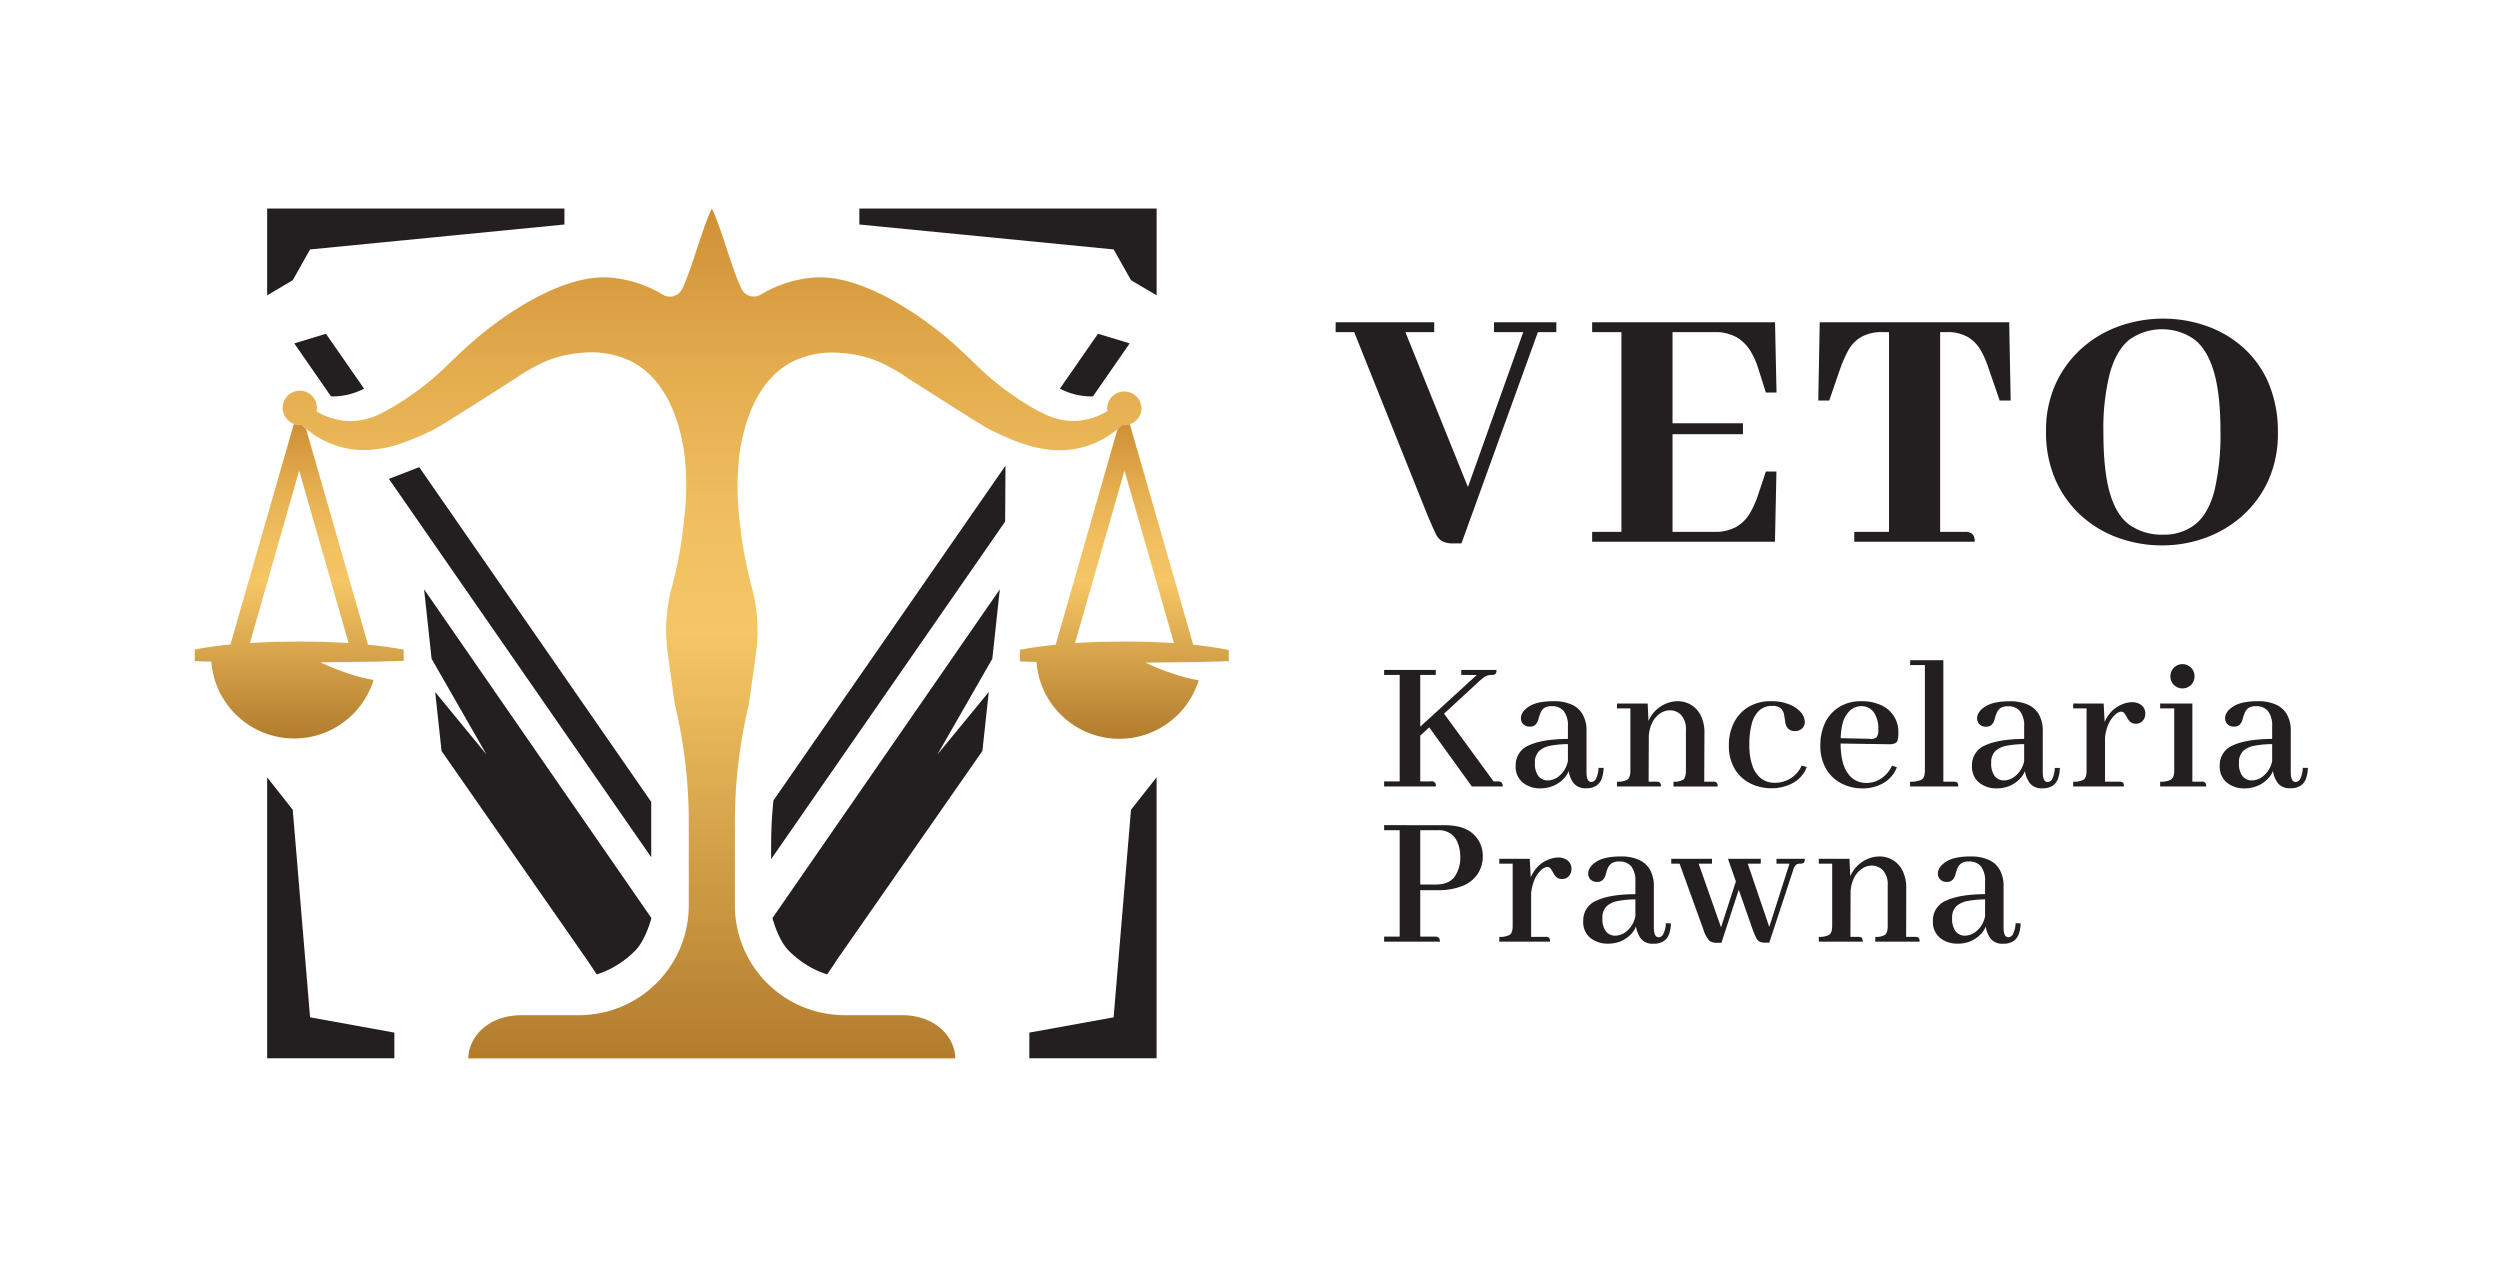<svg id="Layer_1" data-name="Layer 1" xmlns="http://www.w3.org/2000/svg" xmlns:xlink="http://www.w3.org/1999/xlink" viewBox="0 0 710 360"><defs><style>.cls-1{fill:url(#linear-gradient);}.cls-2{fill:url(#linear-gradient-2);}.cls-3{fill:url(#linear-gradient-3);}.cls-4{fill:url(#linear-gradient-4);}.cls-5{fill:#231f20;}</style><linearGradient id="linear-gradient" x1="202.17" y1="59.24" x2="202.17" y2="59.22" gradientUnits="userSpaceOnUse"><stop offset="0" stop-color="#b27c2d"/><stop offset="0.5" stop-color="#f5c665"/><stop offset="0.62" stop-color="#f1c060"/><stop offset="0.79" stop-color="#e5af50"/><stop offset="0.98" stop-color="#d19338"/><stop offset="1" stop-color="#ce8f34"/></linearGradient><linearGradient id="linear-gradient-2" x1="84.99" y1="209.76" x2="84.99" y2="120.41" xlink:href="#linear-gradient"/><linearGradient id="linear-gradient-3" x1="202.23" y1="300.53" x2="202.23" y2="59.24" xlink:href="#linear-gradient"/><linearGradient id="linear-gradient-4" x1="319.34" y1="209.76" x2="319.34" y2="120.45" xlink:href="#linear-gradient"/></defs><polygon class="cls-1" points="202.18 59.23 202.18 59.24 202.17 59.24 202.17 59.22 202.18 59.23"/><path class="cls-2" d="M104.53,183.11,86.91,121.76c-.46-.37-.87-.73-1.25-1.09a5.66,5.66,0,0,1-.57,0,4.68,4.68,0,0,1-1.64-.3l-18,62.65c-3.37.33-6.76.78-10.14,1.45v3.29l4.71.14a23.6,23.6,0,0,0,46.08,5.2c-5.77-.9-12-3.56-15.14-5l8.85-.11,7.1-.09h.32l7.41-.23v-3.16A101.27,101.27,0,0,0,104.53,183.11Zm-12.12-.8c-2.47-.07-4.94-.09-7.41-.12l-7.42.11c-2.21.12-4.42.16-6.62.34l14-49,14.05,49C96.84,182.48,94.63,182.44,92.41,182.31Z"/><path class="cls-3" d="M324.21,115.84a4.87,4.87,0,0,1-3.31,4.61,4.71,4.71,0,0,1-1.55.26,4.48,4.48,0,0,1-.64,0c-.39.36-.83.73-1.29,1.11a26.44,26.44,0,0,1-10,5.21c-10.47,2.78-20.05-2.09-25.72-4.74-1.75-.83-6.15-3.61-14.87-9.16l-9.2-5.86a47.43,47.43,0,0,0-9.13-5,35.29,35.29,0,0,0-10-2.06,26,26,0,0,0-13,2.28c-9.86,4.77-14,16.17-15.48,26.34a78.93,78.93,0,0,0,0,18.75,118.78,118.78,0,0,0,3.48,19.17,46.7,46.7,0,0,1,1.21,18.64l-2,14.49a143.35,143.35,0,0,0-4,33.77v23.49a31.17,31.17,0,0,0,31.15,31.17h16.21c10.32,0,15.23,6.88,15.23,12.28H133c0-5.4,4.92-12.28,15.25-12.28h16.19a31.17,31.17,0,0,0,31.17-31.17V233.59a143.36,143.36,0,0,0-4-33.77l-2-14.49a46.88,46.88,0,0,1,1.21-18.64,117.68,117.68,0,0,0,3.47-19.17,78.41,78.41,0,0,0,.07-18.75c-1.46-10.17-5.64-21.57-15.5-26.34a25.92,25.92,0,0,0-13-2.28,35,35,0,0,0-9.94,2.06,47.51,47.51,0,0,0-9.14,5l-9.19,5.86c-8.73,5.55-13.12,8.33-14.87,9.16a83,83,0,0,1-8.55,3.63,34.16,34.16,0,0,1-9.59,1.91A24.35,24.35,0,0,1,97,127a26.54,26.54,0,0,1-10.06-5.22c-.46-.37-.87-.73-1.25-1.09a5.66,5.66,0,0,1-.57,0,4.68,4.68,0,0,1-1.64-.3A4.86,4.86,0,1,1,90,115.84a4.21,4.21,0,0,1-.11,1,19.61,19.61,0,0,0,8.22,2.69l.77.05a19.32,19.32,0,0,0,9.4-2.2,56.86,56.86,0,0,0,5.68-3.26c10.9-7,13.79-11.77,22-18.56C145.46,87.64,160.69,78,173,78.81a34.54,34.54,0,0,1,15.28,4.89A3.87,3.87,0,0,0,193.76,82c2.81-5.83,5.6-17,8.41-22.8h0c2.8,5.83,5.6,17,8.4,22.8A3.88,3.88,0,0,0,216,83.7a34.54,34.54,0,0,1,15.27-4.89c12.35-.83,27.58,8.83,37.12,16.71,8.22,6.79,11.11,11.59,22,18.56,6.11,3.91,10.59,5.86,15.85,5.41a19.62,19.62,0,0,0,8.29-2.74,4.53,4.53,0,0,1-.09-.91,4.87,4.87,0,0,1,9.73,0Z"/><path class="cls-4" d="M338.87,183.11l-18-62.66a4.71,4.71,0,0,1-1.55.26,4.48,4.48,0,0,1-.64,0c-.39.36-.83.73-1.29,1.11l-17.58,61.29c-3.39.33-6.77.78-10.16,1.45v3.29l4.71.14a23.6,23.6,0,0,0,46.08,5.2c-5.77-.9-12-3.56-15.14-5l8.85-.11,7.09-.09h.33l7.4-.23v-3.16A100.44,100.44,0,0,0,338.87,183.11Zm-12.11-.8c-2.47-.07-4.95-.09-7.41-.12l-7.42.11c-2.21.12-4.42.16-6.63.34l14.05-49,14.06,49C331.18,182.48,329,182.44,326.76,182.31Z"/><polygon class="cls-5" points="184.95 227.73 184.95 243.46 110.45 136 119.06 132.67 184.95 227.73"/><path class="cls-5" d="M103.4,110.38a19.54,19.54,0,0,1-9.39,2.2L83.57,97.52l9-2.73Z"/><path class="cls-5" d="M301,110.38a19.54,19.54,0,0,0,9.39,2.2l10.44-15.06-9-2.73Z"/><path class="cls-5" d="M219,239.92V244l66.46-95.87.1-15.89-65.94,95.14,0,.33C219.18,231.91,219,236,219,239.92Z"/><path class="cls-5" d="M185,260.73s-1.49,5.86-4.36,9a26.65,26.65,0,0,1-4.85,4,25.24,25.24,0,0,1-6.32,3l-2.93-4.39-2.51-3.6-38.63-55.46-1.81-16.75,14.58,17.76-15.6-27.2-2.13-19.72Z"/><path class="cls-5" d="M219.38,260.73s1.49,5.86,4.37,9a26.65,26.65,0,0,0,4.85,4,25.08,25.08,0,0,0,6.32,3c1-1.46,2-2.92,2.92-4.39l2.52-3.6Q259.68,241,279,213.28l1.81-16.75-14.59,17.76,15.6-27.2,2.13-19.72Z"/><polygon class="cls-5" points="112 293.26 112 300.54 75.87 300.54 75.87 220.76 83.14 229.98 88.06 288.92 112 293.26"/><polygon class="cls-5" points="292.33 293.26 292.33 300.54 328.47 300.54 328.47 220.76 321.2 229.98 316.27 288.92 292.33 293.26"/><polygon class="cls-5" points="160.3 63.76 160.3 59.22 75.87 59.22 75.87 83.88 83.14 79.58 88.06 70.84 160.3 63.76"/><polygon class="cls-5" points="244.05 63.76 244.05 59.22 328.48 59.22 328.48 83.88 321.21 79.58 316.28 70.84 244.05 63.76"/><path class="cls-5" d="M379.32,94.33v-2.8h28v2.8Zm33.55,60a7.34,7.34,0,0,1-3.22-.57,4.92,4.92,0,0,1-2-2.39q-.89-1.82-2.44-5.55L383.47,91.53H398l20.05,49.65h-2.18L432.6,94.33h4.16l-21.71,60Zm11.42-60v-2.8H442v2.8Z"/><path class="cls-5" d="M501.51,111.47l-2.28-7.16A20.89,20.89,0,0,0,497,99.48a11.26,11.26,0,0,0-3.79-3.69,12.31,12.31,0,0,0-6.44-1.46H452.17v-2.8h51.94l.42,19.94Zm-49.34,42.38v-2.8h34.59a12.39,12.39,0,0,0,6.39-1.45,10.46,10.46,0,0,0,3.79-3.8,27,27,0,0,0,2.18-4.72l2.39-7.17h3l-.42,19.94Zm8.31,0V91.53H475v62.32Zm6.44-30.54V120.2H495v3.11Z"/><path class="cls-5" d="M570.61,91.53l.42,22.23h-3.12l-3.22-9.35a25.74,25.74,0,0,0-2.13-4.88A10.59,10.59,0,0,0,559,95.79a11.57,11.57,0,0,0-6.24-1.46H534.67a11.51,11.51,0,0,0-6.23,1.46,10.14,10.14,0,0,0-3.54,3.74,35.54,35.54,0,0,0-2.18,4.88l-3.22,9.35h-3.11l.41-22.23Zm-44,62.32v-2.8H558a3.05,3.05,0,0,1,2.18.62,3,3,0,0,1,.63,2.18Zm9.87,0V91.53H551v62.32Z"/><path class="cls-5" d="M646.92,122.9a32.15,32.15,0,0,1-2.7,13.5,29.85,29.85,0,0,1-7.38,10.08,32.1,32.1,0,0,1-10.54,6.28A35.81,35.81,0,0,1,614,154.89a36.22,36.22,0,0,1-12.36-2.13,31.44,31.44,0,0,1-10.55-6.28,30,30,0,0,1-7.32-10.18,33.48,33.48,0,0,1-2.7-13.82,31.77,31.77,0,0,1,2.75-13.5,30.53,30.53,0,0,1,7.43-10.08,32.05,32.05,0,0,1,10.65-6.28,37.34,37.34,0,0,1,24.72-.05,31.34,31.34,0,0,1,10.44,6.13,28.54,28.54,0,0,1,7.22,10.12A35.12,35.12,0,0,1,646.92,122.9Zm-16.31-.52q0-10.29-1.82-16.62t-5.5-9.3a16,16,0,0,0-18.6.05q-3.69,3-5.5,9.51a64,64,0,0,0-1.82,16.88q0,10.9,1.87,17.24t5.66,9a15.8,15.8,0,0,0,9.4,2.7,14.21,14.21,0,0,0,9.25-3q3.63-3,5.35-9.45A69.3,69.3,0,0,0,630.61,122.38Z"/><path class="cls-5" d="M393.09,191.69v-1.43h14.67v1.43Zm0,31.66v-1.44h13.24a1.17,1.17,0,0,1,1.43,1.44Zm4.42,0V190.26h5.84v33.09Zm4.9-13.57-.38-2.2,17.37-15.89H415v-1.43h10a1.51,1.51,0,0,1-.33,1.16,1.76,1.76,0,0,1-1.1.27,3.54,3.54,0,0,0-2,.58,17.82,17.82,0,0,0-2.18,1.85ZM418,223.35l-12.41-17.21,4.35-3.69,14.23,19.46h1.11a1.7,1.7,0,0,1,1.15.31,1.51,1.51,0,0,1,.33,1.13Z"/><path class="cls-5" d="M437.41,223.9a7.71,7.71,0,0,1-4.88-1.6,5.75,5.75,0,0,1-2.07-4.85,6,6,0,0,1,3.86-5.82q3.85-1.78,11.58-1.79v1.49a28.45,28.45,0,0,0-5.49.44,6.4,6.4,0,0,0-3.36,1.57,4.46,4.46,0,0,0-1.13,3.28,5.81,5.81,0,0,0,1,3.8,3.33,3.33,0,0,0,2.68,1.22A5.23,5.23,0,0,0,443,220.2a7.32,7.32,0,0,0,2.29-4.08v-9.81a6.75,6.75,0,0,0-1.16-4.33,4.16,4.16,0,0,0-3.42-1.41,3.6,3.6,0,0,0-2.26.58,3.41,3.41,0,0,0-1,1.44,14,14,0,0,0-.55,1.7,3.57,3.57,0,0,1-.77,1.47,2.15,2.15,0,0,1-1.66.6,2.46,2.46,0,0,1-1.87-.69,2.34,2.34,0,0,1-.66-1.68q0-1.87,2.31-3.36c1.54-1,3.88-1.49,7-1.49a12.34,12.34,0,0,1,5,.91,6.87,6.87,0,0,1,3.19,2.78,9.25,9.25,0,0,1,1.13,4.86v11.58c0,1.87.46,2.81,1.38,2.81a1.54,1.54,0,0,0,1.35-1,7.87,7.87,0,0,0,.69-3l1.44,0a9.34,9.34,0,0,1-.55,3.09,4,4,0,0,1-1.58,2,5.28,5.28,0,0,1-2.89.69,4.21,4.21,0,0,1-3.59-1.55,7.63,7.63,0,0,1-1.37-4h.27a6.32,6.32,0,0,1-1.71,2.92,8.73,8.73,0,0,1-3,2A9.47,9.47,0,0,1,437.41,223.9Z"/><path class="cls-5" d="M471.69,223.35H459.22V222a5.78,5.78,0,0,0,2.9-.55c.61-.37.91-1.23.91-2.59V201.18h-3.81V199.8h8.72l.33,7L468.21,222h2.1a1.68,1.68,0,0,1,1.1.25A1.59,1.59,0,0,1,471.69,223.35ZM484,222h2.43a1.7,1.7,0,0,1,1.1.25,1.6,1.6,0,0,1,.27,1.13H475.27V222a4.79,4.79,0,0,0,2.76-.58c.51-.39.77-1.24.77-2.56V207.41a6,6,0,0,0-1.32-4.3,4.35,4.35,0,0,0-3.26-1.38,4.93,4.93,0,0,0-2.73.88,6.84,6.84,0,0,0-2.26,2.62,10.56,10.56,0,0,0-1,4.39l-.16-4.58a9,9,0,0,1,3.53-4.38,8.92,8.92,0,0,1,4.85-1.52,7.53,7.53,0,0,1,3.75,1,7.23,7.23,0,0,1,2.78,3,10.6,10.6,0,0,1,1.08,5.08Z"/><path class="cls-5" d="M503.08,199.14a13.23,13.23,0,0,1,4.85.83,8.61,8.61,0,0,1,3.4,2.2,4.36,4.36,0,0,1,1.24,2.92,2.47,2.47,0,0,1-.75,1.77,2.81,2.81,0,0,1-2.12.77,2.68,2.68,0,0,1-2-.83A3.51,3.51,0,0,1,507,205q-.14-1-.33-2.07a3.34,3.34,0,0,0-.91-1.74,3.5,3.5,0,0,0-2.48-.71,5.21,5.21,0,0,0-3.64,1.29,7.77,7.77,0,0,0-2.13,3.75,22.2,22.2,0,0,0-.69,5.93,17.74,17.74,0,0,0,.91,6.15,7.55,7.55,0,0,0,2.54,3.56,6.18,6.18,0,0,0,3.67,1.15,8.31,8.31,0,0,0,4.74-1.35,8.21,8.21,0,0,0,3-3.55l1.44.44a8.5,8.5,0,0,1-3.89,4.49,12.34,12.34,0,0,1-6.09,1.52,13.37,13.37,0,0,1-6.07-1.38,10.63,10.63,0,0,1-4.41-4.11,12.73,12.73,0,0,1-1.66-6.7,13.88,13.88,0,0,1,1.49-6.53,10.94,10.94,0,0,1,4.19-4.44A12.31,12.31,0,0,1,503.08,199.14Z"/><path class="cls-5" d="M522.73,210.94c0,3.86.66,6.73,2,8.6a6.15,6.15,0,0,0,5.32,2.81,7.31,7.31,0,0,0,4.36-1.37,8.78,8.78,0,0,0,2.92-3.53l1.38.44a8.74,8.74,0,0,1-3.75,4.46,11.63,11.63,0,0,1-6.07,1.55,12.84,12.84,0,0,1-5.87-1.38,10.68,10.68,0,0,1-4.38-4.11,12.84,12.84,0,0,1-1.66-6.75,14.6,14.6,0,0,1,1.35-6.4,10.8,10.8,0,0,1,4-4.47,11.73,11.73,0,0,1,6.37-1.65,13.1,13.1,0,0,1,5.24,1,8.24,8.24,0,0,1,5.19,8.13,7.18,7.18,0,0,1-.2,1.93,1.32,1.32,0,0,1-.77.91,4.69,4.69,0,0,1-1.79.25l-15.22-.22v-1.54l9.81.22a2.71,2.71,0,0,0,2-.42,3.58,3.58,0,0,0,.47-2.29,7.79,7.79,0,0,0-1.32-4.88,4.26,4.26,0,0,0-3.53-1.68,4.87,4.87,0,0,0-4.08,2.32C523.28,204.43,522.73,207.12,522.73,210.94Z"/><path class="cls-5" d="M556.12,223.35H542.45V222a6.86,6.86,0,0,0,3.22-.55c.65-.37,1-1.25,1-2.65V188.88h-4.19V187.5h9.43V222h2.87a1.7,1.7,0,0,1,1.1.25A1.6,1.6,0,0,1,556.12,223.35Z"/><path class="cls-5" d="M567,223.9a7.74,7.74,0,0,1-4.89-1.6,5.77,5.77,0,0,1-2.06-4.85,6,6,0,0,1,3.86-5.82q3.86-1.78,11.58-1.79v1.49a28.45,28.45,0,0,0-5.49.44,6.36,6.36,0,0,0-3.36,1.57,4.42,4.42,0,0,0-1.13,3.28,5.81,5.81,0,0,0,1,3.8,3.32,3.32,0,0,0,2.67,1.22,5.21,5.21,0,0,0,3.39-1.44,7.26,7.26,0,0,0,2.29-4.08v-9.81A6.69,6.69,0,0,0,573.7,202a4.16,4.16,0,0,0-3.42-1.41,3.62,3.62,0,0,0-2.26.58,3.47,3.47,0,0,0-1,1.44,14.07,14.07,0,0,0-.56,1.7,3.35,3.35,0,0,1-.77,1.47,2.14,2.14,0,0,1-1.65.6,2.48,2.48,0,0,1-1.88-.69,2.34,2.34,0,0,1-.66-1.68c0-1.25.77-2.37,2.32-3.36s3.88-1.49,7-1.49a12.29,12.29,0,0,1,5,.91,6.85,6.85,0,0,1,3.2,2.78,9.35,9.35,0,0,1,1.13,4.86v11.58c0,1.87.46,2.81,1.38,2.81a1.54,1.54,0,0,0,1.35-1,7.87,7.87,0,0,0,.69-3l1.43,0a9.09,9.09,0,0,1-.55,3.09,3.94,3.94,0,0,1-1.57,2,5.32,5.32,0,0,1-2.9.69,4.19,4.19,0,0,1-3.58-1.55,7.73,7.73,0,0,1-1.38-4h.28a6.5,6.5,0,0,1-1.71,2.92,8.83,8.83,0,0,1-3,2A9.47,9.47,0,0,1,567,223.9Z"/><path class="cls-5" d="M603.17,223.35H588.78V222a5.74,5.74,0,0,0,2.92-.55c.59-.37.88-1.23.88-2.59V201.18h-3.8V199.8h8.66l.38,7.22V222h4a1.74,1.74,0,0,1,1.11.25A1.6,1.6,0,0,1,603.17,223.35Zm3.42-17.81A2.26,2.26,0,0,1,605,205a3.94,3.94,0,0,1-.91-1.18,8,8,0,0,0-.72-1.19,1.21,1.21,0,0,0-1-.52,3,3,0,0,0-1.73.93,8.31,8.31,0,0,0-2,3,13.29,13.29,0,0,0-.88,5.24l-.39-5.29a10,10,0,0,1,2-3.61,9,9,0,0,1,3-2.21,7.61,7.61,0,0,1,3.14-.75,4.31,4.31,0,0,1,2.65.83,3,3,0,0,1,1.1,2.54,2.91,2.91,0,0,1-.71,1.9A2.46,2.46,0,0,1,606.59,205.54Z"/><path class="cls-5" d="M626.48,223.35h-13V222a6.22,6.22,0,0,0,3-.55c.65-.37,1-1.23,1-2.59V201.18h-4V199.8h9.15V222h2.54a1.07,1.07,0,0,1,1.32,1.38Zm-6.67-27.85a3.38,3.38,0,0,1-3.42-3.42,3.38,3.38,0,0,1,1-2.45,3.4,3.4,0,0,1,4.86,0,3.38,3.38,0,0,1,1,2.45,3.38,3.38,0,0,1-3.42,3.42Z"/><path class="cls-5" d="M637.36,223.9a7.7,7.7,0,0,1-4.88-1.6,5.75,5.75,0,0,1-2.07-4.85,6,6,0,0,1,3.86-5.82q3.86-1.78,11.58-1.79v1.49a28.45,28.45,0,0,0-5.49.44,6.36,6.36,0,0,0-3.36,1.57,4.42,4.42,0,0,0-1.13,3.28,5.81,5.81,0,0,0,1,3.8,3.32,3.32,0,0,0,2.67,1.22A5.21,5.21,0,0,0,643,220.2a7.26,7.26,0,0,0,2.29-4.08v-9.81a6.69,6.69,0,0,0-1.16-4.33,4.16,4.16,0,0,0-3.42-1.41,3.64,3.64,0,0,0-2.26.58,3.47,3.47,0,0,0-1,1.44,14,14,0,0,0-.55,1.7,3.48,3.48,0,0,1-.78,1.47,2.12,2.12,0,0,1-1.65.6,2.5,2.5,0,0,1-1.88-.69,2.34,2.34,0,0,1-.66-1.68c0-1.25.77-2.37,2.32-3.36s3.88-1.49,7-1.49a12.29,12.29,0,0,1,5,.91,6.85,6.85,0,0,1,3.2,2.78,9.35,9.35,0,0,1,1.13,4.86v11.58c0,1.87.46,2.81,1.38,2.81a1.54,1.54,0,0,0,1.35-1,7.87,7.87,0,0,0,.69-3l1.43,0a9.09,9.09,0,0,1-.55,3.09,3.94,3.94,0,0,1-1.57,2,5.3,5.3,0,0,1-2.89.69,4.2,4.2,0,0,1-3.59-1.55,7.73,7.73,0,0,1-1.38-4h.28a6.5,6.5,0,0,1-1.71,2.92,8.83,8.83,0,0,1-3,2A9.47,9.47,0,0,1,637.36,223.9Z"/><path class="cls-5" d="M410.25,234.36q5.5,0,8.18,2.53a8.32,8.32,0,0,1,2.68,6.29,9,9,0,0,1-1.44,5,9.22,9.22,0,0,1-4.3,3.42,18.61,18.61,0,0,1-7.22,1.21h-8.33v-1.6h7.83q3.81,0,5.44-2.2a9.27,9.27,0,0,0,1.62-5.63,10.9,10.9,0,0,0-.63-3.8,6,6,0,0,0-2-2.76,6.08,6.08,0,0,0-3.72-1.05H393.09v-1.43Zm-17.16,33.08V266h14.34a1.74,1.74,0,0,1,1.16.3,1.53,1.53,0,0,1,.33,1.13Zm4.42,0V234.36h5.84v33.08Z"/><path class="cls-5" d="M440.19,267.44H425.8v-1.37a5.72,5.72,0,0,0,2.92-.56c.59-.36.88-1.23.88-2.59V245.28h-3.8V243.9h8.65l.39,7.22v14.95h4a1.76,1.76,0,0,1,1.1.24A1.57,1.57,0,0,1,440.19,267.44Zm3.42-17.81a2.24,2.24,0,0,1-1.57-.52,4,4,0,0,1-.91-1.19,7.87,7.87,0,0,0-.72-1.18,1.25,1.25,0,0,0-1.05-.53,3.11,3.11,0,0,0-1.74.94,8.3,8.3,0,0,0-1.95,3,13.29,13.29,0,0,0-.88,5.24l-.39-5.3a10.16,10.16,0,0,1,2-3.61,8.84,8.84,0,0,1,3-2.2,7.61,7.61,0,0,1,3.14-.75,4.31,4.31,0,0,1,2.65.83,3,3,0,0,1,1.1,2.53,2.9,2.9,0,0,1-.72,1.91A2.43,2.43,0,0,1,443.61,249.63Z"/><path class="cls-5" d="M456.58,268a7.79,7.79,0,0,1-4.88-1.6,5.76,5.76,0,0,1-2.06-4.86,6,6,0,0,1,3.86-5.81q3.86-1.8,11.58-1.8v1.49a29.28,29.28,0,0,0-5.49.44,6.44,6.44,0,0,0-3.37,1.58,4.44,4.44,0,0,0-1.13,3.28,5.85,5.85,0,0,0,1,3.8,3.33,3.33,0,0,0,2.68,1.21,5.2,5.2,0,0,0,3.39-1.43,7.39,7.39,0,0,0,2.29-4.08V250.4a6.77,6.77,0,0,0-1.16-4.33,4.19,4.19,0,0,0-3.42-1.4,3.56,3.56,0,0,0-2.26.58,3.32,3.32,0,0,0-1.05,1.43,16.15,16.15,0,0,0-.55,1.71,3.37,3.37,0,0,1-.77,1.46,2.11,2.11,0,0,1-1.65.61,2.48,2.48,0,0,1-1.88-.69,2.34,2.34,0,0,1-.66-1.68c0-1.25.77-2.37,2.31-3.37s3.88-1.49,7-1.49a12.28,12.28,0,0,1,5,.92,6.84,6.84,0,0,1,3.2,2.78,9.33,9.33,0,0,1,1.13,4.85v11.58q0,2.82,1.38,2.82a1.56,1.56,0,0,0,1.35-1,7.88,7.88,0,0,0,.69-3l1.43.06a9.44,9.44,0,0,1-.55,3.09,4,4,0,0,1-1.57,2,5.32,5.32,0,0,1-2.9.69,4.18,4.18,0,0,1-3.58-1.55,7.76,7.76,0,0,1-1.38-4h.27a6.44,6.44,0,0,1-1.7,2.92,9,9,0,0,1-3,2A9.52,9.52,0,0,1,456.58,268Z"/><path class="cls-5" d="M482.41,245.28,489,264h-.44l5.08-15.66,1.1,1.49-5.85,17.92h-1.38a3.09,3.09,0,0,1-2.12-.66,9,9,0,0,1-1.68-3.26L477,245.28h-2.37V243.9h11.58v1.38Zm13.95,0,6.34,18.64h-.44l5.95-18.64h-3.69V243.9h8.05c0,.59-.11,1-.33,1.13a1.68,1.68,0,0,1-1,.25,1.82,1.82,0,0,0-1.19.35,3.74,3.74,0,0,0-.8,1.52l-6.78,20.57h-1.21a3.47,3.47,0,0,1-1.52-.28,2.34,2.34,0,0,1-1-1.13,22.59,22.59,0,0,1-1.05-2.51l-6.95-19.9h9.32v1.38Z"/><path class="cls-5" d="M529,267.44H516.54v-1.37a5.75,5.75,0,0,0,2.89-.56c.61-.36.91-1.23.91-2.59V245.28h-3.8V243.9h8.71l.33,7-.06,15.17h2.1a1.76,1.76,0,0,1,1.1.24A1.57,1.57,0,0,1,529,267.44Zm12.35-1.37h2.43a1.76,1.76,0,0,1,1.1.24,1.62,1.62,0,0,1,.28,1.13H532.58v-1.37a4.83,4.83,0,0,0,2.76-.58c.51-.39.77-1.24.77-2.57V251.51a6,6,0,0,0-1.32-4.3,4.34,4.34,0,0,0-3.26-1.38,4.92,4.92,0,0,0-2.72.88,6.77,6.77,0,0,0-2.27,2.62,10.55,10.55,0,0,0-1,4.38l-.16-4.57a9.07,9.07,0,0,1,3.53-4.39,8.92,8.92,0,0,1,4.85-1.52,7.54,7.54,0,0,1,3.75,1,7.25,7.25,0,0,1,2.79,3,10.68,10.68,0,0,1,1.07,5.07Z"/><path class="cls-5" d="M555.9,268a7.77,7.77,0,0,1-4.88-1.6,5.77,5.77,0,0,1-2.07-4.86,6,6,0,0,1,3.86-5.81q3.86-1.8,11.58-1.8v1.49a29.28,29.28,0,0,0-5.49.44,6.37,6.37,0,0,0-3.36,1.58,4.44,4.44,0,0,0-1.13,3.28,5.85,5.85,0,0,0,1,3.8,3.31,3.31,0,0,0,2.67,1.21,5.24,5.24,0,0,0,3.4-1.43,7.32,7.32,0,0,0,2.28-4.08V250.4a6.77,6.77,0,0,0-1.15-4.33,4.21,4.21,0,0,0-3.42-1.4,3.54,3.54,0,0,0-2.26.58,3.32,3.32,0,0,0-1.05,1.43,14.14,14.14,0,0,0-.55,1.71,3.38,3.38,0,0,1-.78,1.46,2.09,2.09,0,0,1-1.65.61,2.46,2.46,0,0,1-1.87-.69,2.31,2.31,0,0,1-.67-1.68c0-1.25.78-2.37,2.32-3.37s3.88-1.49,7-1.49a12.25,12.25,0,0,1,5,.92,6.8,6.8,0,0,1,3.2,2.78,9.33,9.33,0,0,1,1.13,4.85v11.58q0,2.82,1.38,2.82a1.56,1.56,0,0,0,1.35-1,7.88,7.88,0,0,0,.69-3l1.43.06a9.18,9.18,0,0,1-.55,3.09,4,4,0,0,1-1.57,2,5.3,5.3,0,0,1-2.89.69,4.2,4.2,0,0,1-3.59-1.55,7.76,7.76,0,0,1-1.38-4h.28a6.37,6.37,0,0,1-1.71,2.92,9,9,0,0,1-3,2A9.47,9.47,0,0,1,555.9,268Z"/></svg>